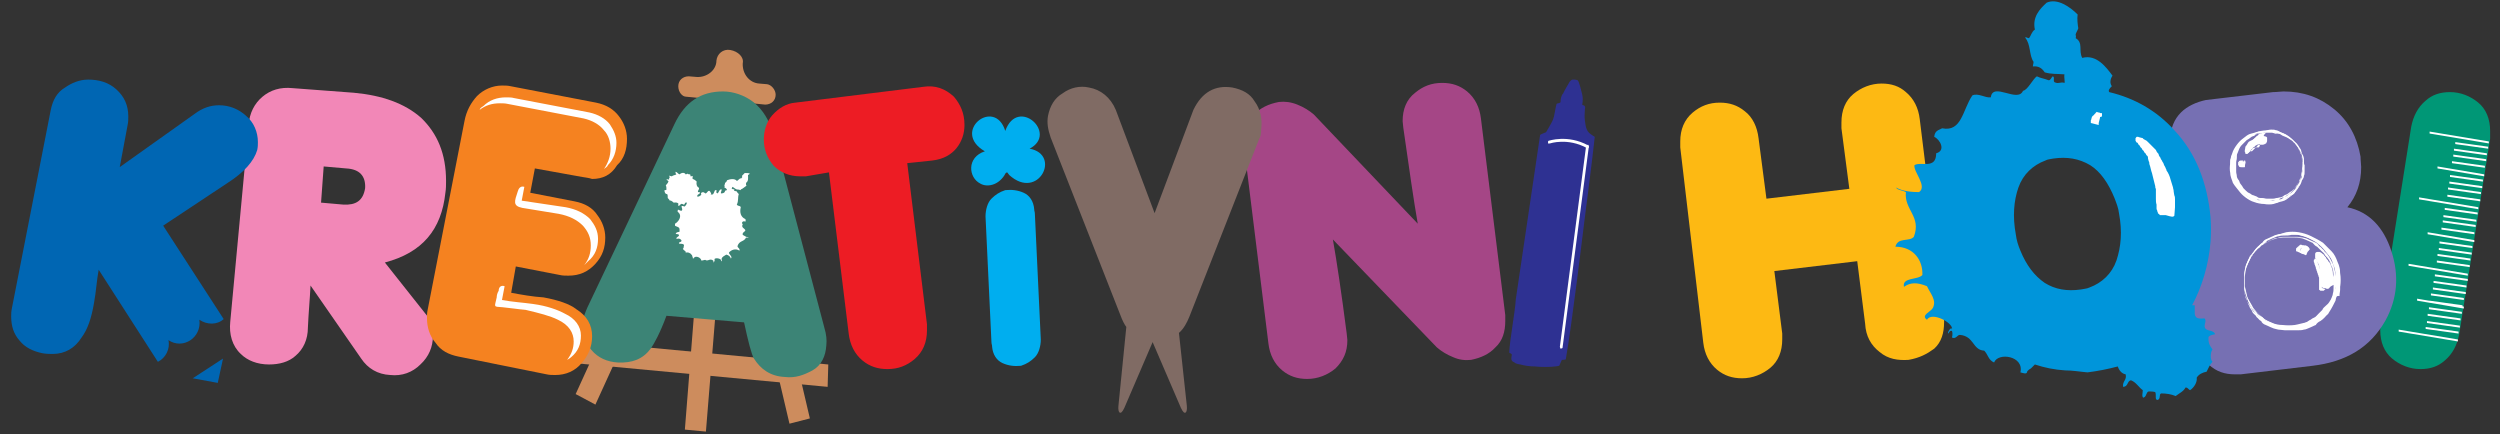 <?xml version="1.0" encoding="utf-8"?>
<!-- Generator: Adobe Illustrator 21.0.2, SVG Export Plug-In . SVG Version: 6.00 Build 0)  -->
<svg version="1.1" id="Layer_1" xmlns="http://www.w3.org/2000/svg" xmlns:xlink="http://www.w3.org/1999/xlink" x="0px" y="0px"
	 viewBox="0 0 380 66" style="enable-background:new 0 0 380 66;" xml:space="preserve">
<rect x="0" y="0" width="380" height="66" fill="#333333" stroke="none"/>
<style type="text/css">
	.st0{fill:#CD8C5D;}
	.st1{fill:#3C8476;}
	.st2{fill:#FFFFFF;}
	.st3{fill:#F287B7;}
	.st4{fill:#FDB913;}
	.st5{fill:#A54686;}
	.st6{fill:#ED1C24;}
	.st7{fill:#0066B3;}
	.st8{fill:#00AEEF;}
	.st9{fill:#F58220;}
	.st10{fill:#2E3192;}
	.st11{fill:#009776;}
	.st12{fill:#7670B3;}
	.st13{fill:#806B64;}
	.st14{fill:#0095DA;}
</style>
<g>
	<path class="st0" d="M112.9,9.6c-0.1,1.6,1,3,2.5,3.1l1.2,0.1c0.7,0.1,1.3,0.9,1.3,1.6c0,0.9-0.7,1.5-1.6,1.5l-12-1.2
		c-0.6,0-1.2-0.7-1.2-1.6c0-0.9,0.7-1.5,1.6-1.5l1.2,0.1c1.5,0.1,3-1,3-2.5c0.1-1,1-1.8,2.1-1.6C112.2,7.8,113.1,8.7,112.9,9.6"/>
	<polygon class="st0" points="86.6,51.7 125.9,55.4 125.8,58.8 86.3,55.1 	"/>
	<polygon class="st0" points="87.5,59.9 108.9,13 112.5,13.3 90.5,61.5 	"/>
	<polygon class="st0" points="111.3,13.2 123.1,63.6 120,64.4 107.9,12.9 	"/>
	<polygon class="st0" points="104.1,65.3 108.2,13.6 111.5,13.9 107.3,65.6 	"/>
	<path class="st1" d="M119.3,57.3c-2.2-0.1-3.7-1.2-4.7-2.8c-0.4-0.7-0.9-2.7-1.5-5.5l-11.8-1c-1,2.7-1.9,4.3-2.4,5
		c-1.2,1.6-2.8,2.2-5,2.1c-1.6-0.1-3-0.7-4-1.9c-1-1.2-1.5-2.7-1.3-4.1c0-0.7,0.3-1.5,0.7-2.4l13.2-27.8c1.6-3.4,4-5,7.4-5
		c1.6,0,3.3,0.6,4.6,1.6c1.5,1.2,2.4,2.8,3,4.7l7.8,29.6c0.3,1,0.4,1.9,0.3,2.7c-0.1,1.6-0.7,3-2.1,3.8
		C122.2,57,120.9,57.5,119.3,57.3"/>
	<path class="st2" d="M113.2,26.3c-0.1,0.1-0.3,0.3-0.4,0.4c0,0.1,0,0.1,0,0.3c0,0-0.1,0-0.1,0.1c-0.4,0-0.4,0.3-0.7,0.4
		c-0.3-0.4-1-0.3-1.5-0.1c0,0.1-0.1,0.3-0.3,0.4c0,0.1,0,0.3-0.1,0.3c0,0.1,0.1,0.3,0,0.4c0.3,0.1,0.4,0.3,0.4,0.4
		c0,0-0.1,0-0.3,0.1c0,0.3-0.3,0.4-0.6,0.4c-0.1-0.1,0.1-0.4,0.1-0.6c-0.3-0.1-0.4,0.3-0.6,0.6c-0.3-0.1-0.3-0.3-0.1-0.4
		c-0.1,0-0.1-0.1-0.3-0.1c-0.1,0.1-0.1,0.3-0.3,0.6c-0.1,0.1-0.3,0.1-0.4,0c0,0,0.1,0,0.1-0.1c-0.1-0.1-0.1-0.3-0.3-0.4
		c-0.3,0-0.3,0.4-0.6,0.4c-0.1-0.1-0.3-0.3-0.6-0.1c-0.1,0.1,0,0.3,0,0.3c-0.1,0.1-0.3,0.3-0.6,0.3c-0.1-0.4,0.3-0.3,0.4-0.6
		c0-0.1-0.1-0.1-0.3-0.1c-0.1-0.3,0.3-0.4,0.1-0.7c-0.3-0.1-0.4-0.6-0.3-0.9c-0.1-0.1-0.3-0.3-0.6-0.4c-0.1,0,0-0.1,0-0.1
		c-0.1,0,0-0.1,0-0.3c-0.1-0.1-0.1,0-0.3,0c-0.1,0,0-0.1-0.1-0.3c-0.1,0-0.3,0-0.4-0.1c-0.1,0-0.1,0.1-0.3,0.1
		c-0.1-0.3-0.6-0.3-0.9,0c-0.3-0.1-0.3-0.3-0.6-0.4c-0.1,0.3,0.1,0.3,0.1,0.4c-0.1,0.1-0.4,0.1-0.7,0.3c-0.1,0-0.3-0.1-0.4-0.1
		c0,0,0,0.1,0,0c0,0.1,0.1,0.1,0.1,0.3c-0.1,0-0.1,0.1-0.1,0.3c-0.1,0-0.3-0.1-0.4,0c0,0.1,0.3,0.1,0.3,0.3
		c-0.1,0.3-0.3,0.4-0.4,0.6c0.1,0.1,0.1,0.4,0.1,0.6c0,0.1-0.1,0.1-0.3,0.1c0,0.3,0.1,0.6,0.4,0.6c0.1,0.1,0.1,0.3,0.1,0.6
		c0.1,0.1,0.3,0.3,0.3,0.4c0.1-0.1,0.4,0.1,0.6,0.3c0.1,0,0.4-0.1,0.7,0.1c0,0.1,0,0.3,0,0.4c0.3,0,0.3-0.4,0.6-0.3
		c0.1,0,0.1,0.1,0.3,0.1c0.1-0.1,0.1-0.4,0.4-0.3c0,0.3-0.3,0.6-0.4,0.6c-0.1-0.1-0.3-0.1-0.4-0.1c0,0.3,0.1,0.3,0.1,0.6
		c-0.1,0.3-0.4,0-0.6,0v-0.1c-0.1,0.1-0.1,0.3-0.1,0.4c0.1,0,0.1,0.1,0.3,0.3c0.3,0.6-0.3,1.3-0.7,1.5c0,0,0,0.1,0,0.3
		c0.1,0.1,0.3,0.1,0.6,0.3c0.1,0.1,0.1,0.3,0.1,0.6c-0.1,0.1-0.4,0-0.6,0.3c0.1,0.1,0.3,0.1,0.4,0.1c0.3,0.3-0.1,0.3-0.3,0.6
		c0,0,0,0.1,0.1,0.1c0.3-0.1,0.6,0,0.7,0.3c-0.1,0.3-0.4,0.1-0.4,0.4c0.1,0.1,0.4,0,0.6,0.1c0.3,0.1,0.1,0.3,0.1,0.6
		c0,0.1-0.1,0-0.1,0.1c0.1,0.3,0.6,0.4,0.4,0.6c0.3-0.1,0.7,0,0.9,0.3l0.1,0.1c0,0.1,0,0.1,0.1,0.3v0.1c0,0.1,0.1,0.1,0.1,0.1
		c0.3-0.6,1.2-0.1,1.2,0.3c0.3,0,0.4-0.1,0.6-0.1c0.4,0.3,0.7-0.3,1.2,0.1c0.1,0.1,0,0.3,0.1,0.3c0-0.1,0.1-0.1,0.1-0.3
		c0.1,0,0,0.1,0,0.1c0.1,0,0-0.3,0-0.3c0.1-0.3,1.2-0.1,1,0.3c0.3,0,0-0.3,0.1-0.4c0.1-0.3,0.4-0.4,0.7-0.6c0.4,0.1,0.6,0.3,0.7,0.6
		c0.3-0.3-0.3-0.6-0.3-0.9c0.3-0.4,1-0.7,1.6-0.3c0.1-0.4-0.3-0.4-0.3-0.7c0.3-0.9,1-0.6,1.3-1.3c0.1,0,0.3,0.1,0.4,0
		c-0.3,0-0.7-0.3-0.9-0.4c-0.1-0.4,0.3-0.4,0.4-0.7c-0.1-0.3-0.7-0.4-0.4-0.9c-0.3-0.3,0.1-0.6,0.4-0.4c0.1-0.3,0-0.3,0-0.4
		c-0.7-0.3-0.9-1-0.7-1.8c-0.1-0.3-0.4-0.1-0.6-0.4c0.3-0.6,0.1-1,0.3-1.6c-0.1-0.1-0.3-0.3-0.3-0.4c-0.1,0-0.3-0.1-0.4-0.1
		c0,0,0-0.1,0-0.3c-0.1,0-0.1,0.1-0.1,0.1c-0.1,0-0.1-0.1-0.3-0.1c0,0,0.1-0.1,0.1-0.3c0.3,0.1,0.4,0.3,0.7,0.4c0.1,0,0.3,0,0.6,0.1
		v-0.1c0.3-0.1,0.6-0.4,0.9-0.6c0-0.1-0.1,0-0.1,0c0-0.1,0-0.3,0-0.4c0.4-0.3,0.3-0.7,0.3-1.2C114.3,26.3,113.7,26.3,113.2,26.3"/>
	<path class="st3" d="M52.6,25.6l-3.4-0.3l-0.4,5.5l3.4,0.3c1.9,0.1,3-0.6,3.3-2.5C55.6,26.8,54.7,25.7,52.6,25.6 M58.5,39.9
		l6.1,7.7c0.9,1,1.2,2.2,1.2,3.5c0,1.6-0.6,3.1-1.9,4.3c-1.2,1.2-2.8,1.8-4.6,1.6c-1.9-0.1-3.4-1-4.4-2.5l-7.7-11.1
		c-0.1,2.1-0.3,4.1-0.4,6.4c0,1.8-0.7,3.3-1.9,4.3c-1,0.9-2.4,1.3-4,1.3c-1.8,0-3.3-0.6-4.3-1.6c-1.3-1.2-1.8-3-1.6-4.9l2.8-29.9
		c0.1-1.8,0.9-3.3,2.1-4.3c1.2-1,2.7-1.5,4.6-1.3l9.3,0.7c4.3,0.4,7.7,1.6,10.2,3.8c2.5,2.4,3.8,5.5,3.8,9.6c0,0.6,0,1.2-0.1,1.8
		C67.1,34.9,64.2,38.4,58.5,39.9z"/>
	<path class="st4" d="M290.1,54.7c-1.6,0.1-3.1-0.1-4.4-1.2c-1.3-1-2.1-2.4-2.2-4.3l-1.2-9.5l-12.6,1.5l1.2,9.5c0,0.3,0,0.7,0,0.9
		c0,1.8-0.6,3.3-1.8,4.3s-2.7,1.6-4.3,1.6c-1.5,0-2.7-0.4-3.8-1.3c-1.2-1-1.9-2.4-2.1-4.1l-3.5-29.7c0-0.3,0-0.6,0-0.9
		c0-1.8,0.6-3.3,1.9-4.4c1.2-1,2.5-1.5,4.1-1.5c1.5,0,2.7,0.4,3.8,1.3c1.2,0.9,1.9,2.4,2.1,4.1l1.2,9.2l12.6-1.5l-1.2-9.2
		c0-0.3,0-0.7,0-0.9c0-1.8,0.6-3.3,1.8-4.3c1.2-1,2.7-1.6,4.3-1.6c1.5,0,2.7,0.4,3.7,1.3c1.2,1,1.9,2.4,2.1,4.1l3.7,30
		c0,0.3,0,0.6,0,0.9c0,1.6-0.4,3-1.5,4C292.9,53.8,291.8,54.4,290.1,54.7"/>
	<path class="st5" d="M223.6,54.7c-0.9,0.1-1.8,0-2.7-0.4c-1-0.4-1.8-0.9-2.5-1.5l-15.8-16.4c0.6,3.4,1.3,8.1,2.1,14.3
		c0,0.3,0.1,0.7,0.1,1c0,1.8-0.6,3.1-1.8,4.3c-1.2,1-2.7,1.6-4.3,1.6c-1.5,0-2.7-0.4-3.8-1.3c-1.2-1-1.9-2.4-2.1-4.1l-3.7-29.9
		c0-0.3,0-0.6,0-0.9c0-1.6,0.4-3,1.5-4c1-1,2.2-1.6,3.8-1.9c0.9-0.1,1.8,0,2.8,0.4c1,0.4,1.8,0.9,2.5,1.5L215.5,34
		c-0.6-3.4-1.3-8.3-2.2-14.6c0-0.3-0.1-0.7-0.1-1c0-1.8,0.6-3.3,1.9-4.3c1.2-1,2.5-1.5,4.1-1.5c1.5,0,2.7,0.4,3.8,1.3
		c1.2,1,1.9,2.4,2.1,4.1l3.7,29.9c0,0.3,0,0.6,0,0.9c0,1.6-0.4,3-1.5,4C226.4,53.8,225.1,54.4,223.6,54.7"/>
	<path class="st6" d="M141.7,24.4l-3.8,0.4l3,24.5c0,0.3,0,0.6,0,0.9c0,1.8-0.6,3.3-1.9,4.4c-1.2,1-2.5,1.5-4.1,1.5
		c-1.5,0-2.7-0.4-3.8-1.3c-1.2-1-1.9-2.4-2.1-4.1l-3-24.5l-3.5,0.6c-0.3,0-0.6,0-0.9,0c-1.6,0-3-0.6-4-1.6c-1-1.2-1.5-2.5-1.5-4
		c0-1.3,0.4-2.7,1.3-3.7c0.9-1,2.1-1.8,3.5-1.9l19.4-2.4c1.9-0.3,3.4,0.3,4.7,1.5c1,1.2,1.6,2.5,1.6,4.3c0,1.3-0.4,2.5-1.2,3.5
		C144.6,23.5,143.4,24.2,141.7,24.4"/>
	<path class="st7" d="M33.1,58.2l-3.8-0.7l4.6-3L33.1,58.2z M34.6,27.8l-9.8,6.5L34,48.5c-1,0.9-2.5,0.9-3.7,0.1
		c0.4,2.7-2.5,4.6-4.7,3.1c0.3,1.3-0.4,2.7-1.6,3.3l-9-14c-0.3,1.6-0.4,3.4-0.7,5c-0.4,2.4-1,4.1-1.9,5.3c-1,1.6-2.5,2.5-4.4,2.5
		c-0.4,0-0.9,0-1.5-0.1c-1.5-0.3-2.7-0.9-3.5-1.9c-0.9-1-1.3-2.2-1.3-3.7c0-0.4,0-0.7,0.1-1.2l5.9-30.1c0.3-1.6,1-2.8,2.2-3.5
		c1-0.7,2.2-1.2,3.5-1.2c1.6,0,3.1,0.4,4.3,1.5s1.8,2.4,1.8,4.1c0,0.4,0,0.9-0.1,1.3l-1.2,6.4l11.4-8.1c1.2-0.9,2.4-1.3,3.7-1.3
		c1.6,0,3,0.6,4.1,1.6c1.2,1,1.8,2.5,1.8,4c0,0.4,0,0.7-0.1,1.2C38.6,24.5,37.1,26.2,34.6,27.8z"/>
	<path class="st8" d="M158.2,51.6c0,1-0.3,2.1-0.9,2.7c-0.6,0.6-1.2,1-2.1,1.3c-1,0.1-1.9,0-2.8-0.4c-0.9-0.4-1.5-1.3-1.6-2.5
		c0-0.3-0.1-0.4-0.1-0.7l-0.9-19.1c0-1,0.3-2.1,0.9-2.7c0.6-0.6,1.2-1,2.1-1.3c1-0.1,1.9,0,2.8,0.4c0.9,0.4,1.5,1.3,1.6,2.5
		c0,0.3,0.1,0.4,0.1,0.7L158.2,51.6z"/>
	<path class="st8" d="M152.7,26.6c-1,1.6-2.7,1.9-3.7,1.3c-1.8-0.9-2.1-4,0.7-4.9c-5.2-3,1.5-8.3,3.1-3.1c1.9-5.3,8.1,0.4,3.7,2.7
		c4.9,0.9,1.3,8-3.1,4l-0.3-0.4C153,26.2,152.8,26.3,152.7,26.6"/>
	<path class="st9" d="M88.5,26.9l-7.2-1.3l-0.7,3.7l6.7,1.3c1.6,0.3,2.8,1,3.5,2.1c0.7,0.9,1.2,2.1,1.2,3.4c0,1.5-0.4,2.8-1.5,4
		s-2.4,1.8-4.1,1.8c-0.4,0-0.9,0-1.3-0.1l-6.7-1.3l-0.7,4c1.6,0.3,3.3,0.6,4.9,0.7c2.2,0.4,4,1,5,1.8c1.6,1,2.4,2.4,2.4,4.1
		c0,1.6-0.6,3-1.6,4.1c-1,1.2-2.4,1.8-4,1.8c-0.4,0-0.9,0-1.3-0.1l-13.4-2.7c-1.5-0.3-2.7-0.9-3.5-2.1c-0.9-1-1.3-2.4-1.3-3.7
		c0-0.4,0-0.9,0.1-1.3l5.6-28.7c0.3-1.6,1-2.8,1.9-3.8c1-1,2.4-1.6,3.8-1.6c0.4,0,0.9,0,1.3,0.1l13,2.5c1.5,0.3,2.7,1,3.5,2.1
		c0.7,0.9,1.2,2.1,1.2,3.4c0,1.6-0.4,3-1.5,4c-0.9,1.5-2.2,2.1-3.8,2.1C89.4,27,89,27,88.5,26.9"/>
	<path class="st2" d="M72.9,16.7c0.1-0.3,0.3-0.4,0.6-0.6c0.9-0.9,2.1-1.3,3.4-1.3c0.4,0,0.9,0,1.2,0.1l11.5,2.2
		c1.3,0.3,2.4,0.9,3.1,1.8c0.6,0.9,1,1.8,1,2.8c0,1.3-0.4,2.5-1.3,3.4c-0.1,0.3-0.4,0.4-0.6,0.6c0.6-0.9,1-1.9,1-3.1
		c0-1-0.3-2.1-1-2.8c-0.7-0.9-1.8-1.5-3.1-1.8l-11.5-2.2c-0.4-0.1-0.9-0.1-1.2-0.1C74.8,15.7,73.8,16,72.9,16.7"/>
	<path class="st2" d="M76.7,43.5l-0.4,2.1c1.6,0.3,3.3,0.4,4.7,0.6c2.2,0.3,3.8,0.9,4.9,1.5c1.5,0.7,2.4,1.9,2.4,3.3
		c0,1.3-0.4,2.4-1.5,3.3c-0.1,0.1-0.4,0.3-0.6,0.4c0.7-0.9,1-1.8,1-2.8c0-1.3-0.7-2.5-2.4-3.3c-1.2-0.6-2.8-1-4.9-1.5
		c-1.2-0.1-2.4-0.3-3.5-0.4c-1.5-0.1-1.2,0-0.9-1.5c0-0.3,0.1-0.7,0.3-1C75.8,43.7,76.1,43.3,76.7,43.5"/>
	<path class="st2" d="M79.7,28.4l-0.4,2.1l6.7,1c1.6,0.3,2.8,0.9,3.7,1.8c0.7,0.9,1.2,1.8,1.2,3c0,1.3-0.4,2.5-1.5,3.4
		c-0.1,0.1-0.4,0.4-0.6,0.6c0.7-0.9,1-1.8,1-3c0-1.2-0.4-2.1-1.2-3c-0.9-0.9-2.1-1.5-3.7-1.8c-1.8-0.3-3.7-0.6-5.5-0.9
		c-1.5-0.3-1.2-1-0.7-2.5C78.8,28.7,79.1,28.2,79.7,28.4"/>
	<path class="st10" d="M234.1,20.5c0.1-0.1,0.9-0.4,0.9-0.4s0.9-1.5,1-1.8c0.3-0.6,0.4-1.9,0.6-2.5c0-0.1,0.6-0.1,0.6-0.3
		c0-0.4,0.1-1,0.4-1.3c0.1-0.3,0.9-1.6,1-1.8c0.1-0.1,0.3-0.3,0.4-0.3c0.1,0,0.3,0,0.4,0c0.1,0,0.4,0.1,0.4,0.1
		c0.3,0.3,0.6,1.9,0.7,2.2c0.1,0.4,0.1,1,0,1.5c0,0.1,0.4,0.1,0.4,0.3c0.1,0.1,0,0.4,0,0.4v0.1c0,0-0.1,1.2,0,1.6
		c0.1,0.6,0.1,1.6,0.9,2.1c0.1,0.1,0.6,0.4,0.6,0.4c-0.3,3-1.6,13-1.6,13s-1.9,15.8-2.8,20.8c0,0.1-0.6,0.1-0.6,0.1
		s-0.3,0.7-0.4,0.9c-0.1,0-0.4,0.1-0.6,0.1c-0.7,0.1-2.4,0.1-3.1,0c-0.7,0-1.5-0.1-2.2-0.3c-0.1,0-0.7-0.1-0.9-0.3
		c-0.1-0.1-0.3-0.1-0.4-0.3c-0.1-0.1-0.1-0.4,0-0.9c0-0.1-0.4-0.3-0.4-0.3c0.1-2.1,0.9-6.2,1-8.1L234.1,20.5z"/>
	<path class="st2" d="M235.4,21.4c-0.1,0-0.1,0.1-0.1,0.3s0.1,0.1,0.3,0.1c0,0,2.7-0.9,5.6,0.7c0.1,0,0.3,0,0.3-0.1s0-0.3-0.1-0.3
		C238.3,20.4,235.4,21.4,235.4,21.4"/>
	<path class="st2" d="M241.5,22.3c0-0.1-0.1-0.3-0.1-0.3c-0.1,0-0.3,0.1-0.3,0.1l-4,30.6c0,0.1,0.1,0.3,0.1,0.3
		c0.1,0,0.3-0.1,0.3-0.1L241.5,22.3z"/>
	<path class="st11" d="M373.8,50.8c-0.3,1.6-1,3-2.2,4c-1,0.9-2.2,1.3-3.7,1.3c-1.6,0-3.1-0.6-4.3-1.6c-1.2-1-1.8-2.5-1.8-4.3
		c0-0.4,0-0.7,0-1.2l4.7-29.7c0.3-1.6,1-3,2.2-4c1-0.9,2.2-1.3,3.7-1.3c1.6,0,3.1,0.6,4.3,1.6s1.8,2.5,1.8,4.3c0,0.4,0,0.7,0,1.2
		L373.8,50.8z"/>
	<path class="st2" d="M369.3,20l9,1.5v0.3l-9-1.5V20z M367.7,30l9,1.5v0.3l-9-1.5V30z M373.2,21.6l5,0.7v0.3l-5-0.7V21.6z
		 M371.6,31.6l5,0.7v0.3l-5-0.7V31.6z M373,22.6l5,0.7v0.3l-5-0.7V22.6z M371.4,32.7l5,0.7v0.3l-5-0.7V32.7z M372.9,23.5l5,0.7v0.3
		l-5-0.7V23.5z M371.3,33.5l5,0.7v0.3l-5-0.7V33.5z M372.7,24.5l5,0.7v0.3l-5-0.7V24.5z M371.1,34.6l5,0.7v0.3l-5-0.7V34.6z
		 M370.5,25.3l7.1,1.2v0.3l-7.1-1.2V25.3z M369,35.3l7.1,1.2v0.3l-7.1-1.2V35.3z M372.4,26.6l5,0.7v0.3l-5-0.7V26.6z M370.8,36.7
		l5,0.7v0.3l-5-0.7V36.7z M372.3,27.6l5,0.7v0.3l-5-0.7V27.6z M370.7,37.7l5,0.7v0.3l-5-0.7V37.7z M372.1,28.5l5,0.7v0.3l-5-0.7
		V28.5z M370.5,38.6l5,0.7v0.3l-5-0.7V38.6z M372,29.6l5,0.7v0.3l-5-0.7V29.6z M370.4,39.6l5,0.7v0.3l-5-0.7V39.6z M366.1,40.1
		l9,1.5v0.3l-9-1.5V40.1z M370.1,41.7l5,0.7v0.3l-5-0.7V41.7z M370.1,41.7l5,0.7v0.3l-5-0.7V41.7z M369.9,42.7l5,0.7v0.3l-5-0.7
		V42.7z M369.9,42.7l5,0.7v0.3l-5-0.7V42.7z M369.8,43.7l5,0.7v0.3l-5-0.7V43.7z M369.8,43.7l5,0.7v0.3l-5-0.7V43.7z M369.5,44.6
		l5,0.7v0.3l-5-0.7V44.6z M369.5,44.6l5,0.7v0.3l-5-0.7V44.6z M367.4,45.4l7.1,1.2v0.3l-7.1-1.2V45.4z M369.3,45.7l5,0.7v0.3l-5-0.7
		V45.7z M369.2,46.7l5,0.7v0.3l-5-0.7V46.7z M369.2,46.7l5,0.7v0.3l-5-0.7V46.7z M369,47.7l5,0.7v0.3l-5-0.7V47.7z M369,47.7l5,0.7
		v0.3l-5-0.7V47.7z M368.9,48.8l5,0.7v0.3l-5-0.7V48.8z M368.9,48.8l5,0.7v0.3l-5-0.7V48.8z M368.7,49.7l5,0.7v0.3l-5-0.7V49.7z
		 M368.7,49.7l5,0.7v0.3l-5-0.7V49.7z M364.6,50.1l9,1.5v0.3l-9-1.5V50.1z"/>
	<path d="M347.9,40.2l-3.5,0.4l0.6,4.7l4.3-0.6c1.9-0.3,2.8-1.2,2.7-3c-0.1-1.2-1-1.8-2.8-1.8C348.6,40.1,348.4,40.1,347.9,40.2"/>
	<path d="M344.7,25.4l-2.2,0.3l0.4,4l2.2-0.3c1.5-0.1,2.2-1,2.1-2.5C347,25.7,346.1,25.3,344.7,25.4"/>
	<path class="st12" d="M351.5,55.6l-10.9,1.3c-0.3,0-0.6,0-0.9,0c-1.5,0-2.8-0.4-4-1.5c-1.2-0.9-1.8-2.2-2.1-3.8L329.9,22
		c0-0.3,0-0.6,0-0.9c0-1.6,0.6-3,1.6-4c1-1,2.4-1.6,3.8-1.9l10.2-1.2c0.6,0,1.2-0.1,1.6-0.1c3,0,5.5,0.9,7.7,2.7s3.5,4.3,4,7.2
		c0,0.6,0.1,1.2,0.1,1.6c0,2.4-0.7,4.4-2.1,6.1c3.3,0.7,5.5,3,6.7,6.7c1.2,3.7,0.9,7.2-0.9,10.5C360.3,52.8,356.6,55,351.5,55.6"/>
	<path class="st2" d="M340.5,24.5h0.1c0.1,0,0.1,0,0.3,0c0.1,0,0.1,0,0.3,0.1c0,0,0.1,0,0.1,0.1l-0.1,0.7h-0.1H341
		c-0.1,0-0.1,0-0.3,0c-0.1,0-0.1,0-0.3-0.1c-0.1,0-0.1-0.1-0.1-0.1v-0.1c0-0.1,0-0.3,0.1-0.4C340.2,24.5,340.4,24.5,340.5,24.5
		 M344.2,20.8c0,0,0.1,0,0.1,0.1l0.1,0.1c0,0,0,0.1,0,0.3s0,0.1,0,0.1c0,0.1-0.1,0.3-0.1,0.3c-0.1,0.1-0.3,0.1-0.4,0.1
		s-0.3,0.1-0.4,0.1s-0.3,0.1-0.4,0.1c-0.1,0.1-0.3,0.1-0.4,0.3c-0.1,0.1-0.3,0.1-0.3,0.3c-0.1,0.1-0.3,0.1-0.3,0.3
		c-0.1,0.1-0.3,0.3-0.3,0.3s-0.1,0-0.1,0.1h-0.1c-0.1,0-0.1,0-0.3-0.1c-0.1-0.1-0.1-0.1-0.1-0.3c0-0.1,0.1-0.4,0.1-0.6
		c0.1-0.1,0.3-0.4,0.4-0.6s0.4-0.3,0.6-0.4c0.3-0.1,0.4-0.3,0.7-0.4c0.3-0.1,0.4-0.1,0.7-0.3C343.8,20.8,343.9,20.8,344.2,20.8z
		 M345.4,20.1c-0.4,0-1,0-1.5,0c-0.4,0.1-0.9,0.1-1.3,0.4c-0.4,0.1-0.7,0.4-1.2,0.7c-0.3,0.3-0.7,0.6-0.9,1
		c-0.3,0.4-0.4,0.7-0.7,1.2c-0.1,0.4-0.3,0.9-0.3,1.5c0,0.4,0,1,0,1.5c0.1,0.4,0.1,0.9,0.4,1.3c0.1,0.4,0.4,0.7,0.7,1.2
		c0.3,0.3,0.6,0.7,1,0.9c0.4,0.3,0.7,0.4,1.2,0.6s0.9,0.3,1.5,0.3c0.4,0,1,0,1.5,0c0.4-0.1,0.9-0.3,1.3-0.4c0.4-0.1,0.7-0.4,1.2-0.7
		c0.3-0.3,0.7-0.6,0.9-1c0.3-0.4,0.4-0.7,0.7-1.2c0.1-0.4,0.3-0.9,0.3-1.3c0-0.4,0-1,0-1.5c-0.1-0.4-0.1-0.9-0.4-1.3
		c-0.1-0.4-0.4-0.7-0.7-1.2c-0.3-0.3-0.6-0.7-1-0.9c-0.4-0.3-0.7-0.4-1.2-0.6C346.4,20.2,345.8,20.1,345.4,20.1z M345.2,19.8
		c0.6,0,1,0.1,1.5,0.3s0.9,0.4,1.3,0.7c0.4,0.3,0.7,0.6,1,1c0.3,0.4,0.6,0.7,0.7,1.2c0.1,0.4,0.3,0.9,0.4,1.5c0.1,0.4,0.1,1,0,1.6
		c0,0.4-0.1,1-0.3,1.5c-0.1,0.4-0.4,0.9-0.7,1.3c-0.3,0.4-0.6,0.7-1,1s-0.7,0.6-1.2,0.7s-0.9,0.3-1.3,0.4c-0.4,0.1-1,0.1-1.5,0
		c-0.4,0-1-0.1-1.5-0.3c-0.4-0.1-0.9-0.4-1.3-0.7c-0.4-0.3-0.7-0.6-1-1c-0.3-0.4-0.6-0.7-0.9-1.2c-0.1-0.4-0.4-0.9-0.4-1.5
		c-0.1-0.4-0.1-1,0-1.5c0-0.6,0.1-1,0.3-1.5c0.1-0.4,0.4-0.9,0.7-1.3c0.3-0.4,0.6-0.7,1-1s0.7-0.6,1.2-0.7s0.9-0.3,1.5-0.4
		C344.2,19.8,344.8,19.8,345.2,19.8z"/>
	<path class="st2" d="M340.7,24.7L340.7,24.7L340.7,24.7L340.7,24.7c-0.1,0-0.1,0-0.3,0l0,0v0.1V25l0,0l0,0l0,0l0,0c0,0,0,0,0.1,0
		c0,0,0,0,0.1,0h0.1h0.1h0.1h0.1l0,0h0.1l0,0v-0.6l0,0l0,0c0,0,0,0-0.1,0c0,0,0,0-0.1,0l0,0H341l0,0
		C340.8,24.7,340.8,24.7,340.7,24.7L340.7,24.7L340.7,24.7z M340.7,24.4L340.7,24.4L340.7,24.4h0.1l0,0h0.1l0,0h0.1l0,0h0.1h0.1l0,0
		c0,0,0.1,0,0.1,0.1l0,0v0.1l-0.1,0.7v0.1h-0.1l0,0l0,0h-0.1l0,0H341l0,0h-0.1l0,0h-0.1l0,0h-0.1h-0.1h-0.1c0,0-0.1,0-0.1-0.1
		c0,0-0.1,0-0.1-0.1c0,0,0-0.1-0.1-0.1l0,0V25c0-0.1,0-0.1,0-0.3c0-0.1,0-0.1,0.1-0.1c0-0.1,0.1-0.1,0.1-0.1
		C340.4,24.4,340.5,24.4,340.7,24.4L340.7,24.4z M344.2,21L344.2,21c-0.1,0-0.1,0-0.3,0s-0.1,0-0.3,0c-0.1,0-0.1,0-0.3,0.1
		c-0.1,0-0.3,0.1-0.3,0.1c-0.1,0-0.3,0.1-0.3,0.1c-0.1,0-0.3,0.1-0.3,0.1c-0.1,0.1-0.1,0.1-0.3,0.3c-0.1,0.1-0.1,0.1-0.3,0.3
		c-0.1,0.1-0.1,0.1-0.3,0.3c0,0.1-0.1,0.1-0.1,0.3s-0.1,0.1-0.1,0.3c0,0.1,0,0.1,0,0.3v0.1c0,0,0,0,0,0.1l0,0c0,0,0,0,0.1,0l0,0
		c0,0,0,0,0.1,0l0,0l0,0l0,0c0,0,0,0,0.1,0l0.1-0.1l0.1-0.1l0,0l0.1-0.1l0,0l0.1-0.1l0.1-0.1l0.1-0.1l0.1-0.1l0.1-0.1l0,0l0.1-0.1
		c0.1,0,0.1,0,0.3-0.1c0.1,0,0.1,0,0.3,0h0.1h0.1c0,0,0.1,0,0.1-0.1c0,0,0,0,0.1-0.1v-0.1c0,0,0,0,0-0.1c0,0,0,0,0-0.1
		c0,0,0,0,0-0.1c0,0,0,0,0-0.1l0,0C344.2,21.1,344.2,21.1,344.2,21C344.2,21.1,344.2,21.1,344.2,21L344.2,21
		C344.2,21.1,344.2,21,344.2,21L344.2,21z M344.2,20.7C344.2,20.8,344.2,20.8,344.2,20.7L344.2,20.7c0.1,0,0.3,0.1,0.3,0.1l0,0
		c0,0,0,0,0.1,0.1v0.1l0,0v0.1v0.1v0.1c0,0,0,0,0,0.1c0,0.1,0,0.1-0.1,0.3c0,0.1-0.1,0.1-0.1,0.1l-0.1,0.1c0,0-0.1,0-0.3,0.1
		c0,0-0.1,0-0.3,0c-0.1,0-0.1,0-0.3,0h-0.1c0,0-0.1,0-0.1,0.1l0,0c-0.1,0-0.1,0.1-0.1,0.1l-0.1,0.1l-0.1,0.1l-0.1,0.1l-0.1,0.1l0,0
		l-0.1,0.1l0,0l-0.1,0.1l-0.1,0.1l0,0l0,0l-0.1,0.1l0,0h-0.1h-0.1h-0.1l0,0c0,0-0.1,0-0.1-0.1l0,0l-0.1-0.1c0,0,0-0.1,0-0.3
		c0-0.1,0-0.1,0.1-0.3c0-0.1,0.1-0.1,0.1-0.3c0-0.1,0.1-0.1,0.1-0.3c0.1-0.1,0.1-0.1,0.3-0.3c0.1-0.1,0.1-0.1,0.3-0.3
		c0.1-0.1,0.1-0.1,0.3-0.3c0.1-0.1,0.3-0.1,0.3-0.3c0.1,0,0.3-0.1,0.3-0.1c0.1,0,0.3-0.1,0.3-0.1c0.1,0,0.3-0.1,0.3-0.1
		c0.1,0,0.3,0,0.3,0C343.9,20.7,344.1,20.7,344.2,20.7z M345.4,20.2c-0.3,0-0.4,0-0.7,0s-0.4,0-0.7,0l0,0c-0.3,0-0.4,0.1-0.7,0.1
		l0,0c-0.1,0-0.4,0.1-0.6,0.3c-0.1,0.1-0.4,0.1-0.6,0.3c-0.1,0.1-0.4,0.3-0.6,0.4c-0.1,0.1-0.3,0.3-0.4,0.4
		c-0.1,0.1-0.3,0.3-0.4,0.4c-0.3,0.3-0.4,0.7-0.6,1.2c-0.1,0.1-0.1,0.4-0.1,0.7c0,0.3-0.1,0.4-0.1,0.7c0,0.3,0,0.4,0,0.7
		c0,0.3,0,0.4,0,0.7c0,0.3,0.1,0.4,0.1,0.7c0,0.1,0.1,0.4,0.3,0.6c0.1,0.1,0.1,0.4,0.3,0.6l0,0c0.1,0.1,0.3,0.4,0.4,0.6
		c0.1,0.1,0.3,0.3,0.4,0.4c0.1,0.1,0.3,0.3,0.6,0.4c0.1,0.1,0.4,0.3,0.6,0.3c0.1,0.1,0.4,0.1,0.6,0.3c0.1,0.1,0.4,0.1,0.7,0.1
		s0.4,0.1,0.7,0.1s0.4,0,0.7,0s0.4,0,0.7-0.1c0.3,0,0.4-0.1,0.6-0.1c0.1,0,0.4-0.1,0.6-0.3c0.1-0.1,0.4-0.1,0.6-0.3
		c0.1-0.1,0.4-0.3,0.6-0.4c0.1-0.1,0.3-0.3,0.4-0.4c0.1-0.1,0.3-0.3,0.4-0.6c0.1-0.1,0.3-0.4,0.3-0.6c0.1-0.1,0.1-0.4,0.3-0.6
		c0.1-0.1,0.1-0.4,0.1-0.6s0.1-0.4,0.1-0.7c0-0.4,0-0.9,0-1.3c0-0.3-0.1-0.4-0.1-0.6c0-0.1-0.1-0.4-0.3-0.6
		c-0.1-0.4-0.4-0.7-0.7-1.2c-0.1-0.1-0.3-0.3-0.4-0.4c-0.1-0.1-0.3-0.3-0.6-0.4c-0.3-0.3-0.7-0.4-1.2-0.6c-0.1-0.1-0.4-0.1-0.6-0.1
		C345.8,20.4,345.7,20.2,345.4,20.2z M346,20.1c-0.1,0-0.4-0.1-0.6-0.1c-0.3,0-0.4,0-0.7,0l0,0c-0.3,0-0.4,0-0.7,0.1
		c-0.3,0-0.4,0.1-0.7,0.1s-0.4,0.1-0.7,0.3c-0.1,0.1-0.4,0.1-0.6,0.3c-0.1,0.1-0.4,0.3-0.6,0.4c-0.1,0.1-0.3,0.3-0.6,0.4
		c-0.1,0.1-0.3,0.3-0.4,0.6c-0.1,0.1-0.3,0.4-0.4,0.6c-0.1,0.1-0.1,0.4-0.3,0.7l0,0c-0.1,0.3-0.1,0.4-0.1,0.7l0,0
		c0,0.3-0.1,0.4-0.1,0.7c0,0.3,0,0.4,0,0.7c0,0.3,0,0.4,0.1,0.7c0,0.3,0.1,0.4,0.1,0.7c0.1,0.3,0.1,0.4,0.3,0.6
		c0.1,0.1,0.3,0.4,0.3,0.6c0.1,0.1,0.3,0.4,0.4,0.6c0.1,0.1,0.3,0.3,0.4,0.4c0.1,0.1,0.4,0.3,0.6,0.4c0.1,0.1,0.4,0.3,0.6,0.4
		c0.1,0.1,0.4,0.1,0.7,0.3s0.4,0.1,0.7,0.1s0.4,0.1,0.7,0.1c0.3,0,0.4,0,0.7,0c0.3,0,0.4,0,0.7-0.1c0.3,0,0.4-0.1,0.7-0.1
		s0.4-0.1,0.6-0.3c0.1-0.1,0.4-0.1,0.6-0.3c0.1-0.1,0.4-0.3,0.6-0.4c0.1-0.1,0.3-0.3,0.4-0.4c0.1-0.1,0.3-0.3,0.4-0.6
		c0.1-0.1,0.3-0.4,0.4-0.6c0.1-0.1,0.1-0.4,0.3-0.6c0.1-0.3,0.1-0.4,0.1-0.7c0-0.3,0.1-0.4,0.1-0.7c0-0.3,0-0.6,0-0.7
		c0-0.3,0-0.4-0.1-0.7c0-0.3-0.1-0.4-0.1-0.7c0-0.3-0.1-0.4-0.3-0.7c-0.1-0.1-0.1-0.4-0.3-0.6c-0.1-0.1-0.3-0.4-0.4-0.6
		s-0.1-0.1-0.3-0.3c0.1,0.1,0.1,0.3,0.3,0.3c0.3,0.3,0.6,0.7,0.7,1.2c0.1,0.1,0.1,0.4,0.3,0.6c0,0.3,0.1,0.4,0.1,0.7
		c0.1,0.4,0.1,1,0,1.5c0,0.3,0,0.4-0.1,0.7c0,0.3-0.1,0.4-0.1,0.7c-0.1,0.3-0.1,0.4-0.3,0.6c-0.1,0.1-0.3,0.4-0.4,0.6
		c-0.1,0.1-0.3,0.4-0.4,0.6c-0.1,0.1-0.3,0.3-0.4,0.4c-0.1,0.1-0.4,0.3-0.6,0.4c-0.1,0.1-0.4,0.3-0.6,0.3c-0.1,0.1-0.4,0.1-0.6,0.3
		c-0.3,0.1-0.4,0.1-0.7,0.1s-0.4,0.1-0.7,0.1s-0.4,0-0.7,0c-0.3,0-0.4,0-0.7-0.1c-0.3,0-0.4-0.1-0.7-0.1c-0.3-0.1-0.4-0.1-0.7-0.3
		c-0.1-0.1-0.4-0.3-0.6-0.4c-0.1-0.1-0.4-0.3-0.6-0.4c-0.1-0.1-0.3-0.3-0.4-0.4c-0.1-0.1-0.3-0.4-0.4-0.6l0,0
		c-0.1-0.1-0.3-0.4-0.3-0.6c-0.1-0.1-0.1-0.4-0.3-0.6c0-0.3-0.1-0.4-0.1-0.7s0-0.4,0-0.7s0-0.4,0-0.7c0-0.3,0-0.4,0.1-0.7
		c0-0.3,0.1-0.4,0.1-0.7c0.1-0.4,0.4-0.9,0.7-1.3c0.1-0.1,0.3-0.4,0.4-0.6c0.1-0.1,0.3-0.3,0.6-0.4c0.1-0.1,0.4-0.3,0.6-0.4
		c0.1-0.1,0.4-0.3,0.6-0.3c0.1-0.1,0.4-0.1,0.7-0.3l0,0c0.3,0,0.4-0.1,0.7-0.1l0,0c0.3,0,0.4,0,0.7,0c0.3,0,0.4,0,0.7,0
		C345.5,20,345.7,20.1,346,20.1z M345.2,19.7c0.3,0,0.6,0,0.7,0.1c0.3,0,0.4,0.1,0.7,0.3s0.4,0.1,0.7,0.3c0.3,0.1,0.4,0.3,0.6,0.4
		c0.4,0.3,0.7,0.6,1.2,1c0.1,0.1,0.3,0.4,0.4,0.6c0.1,0.1,0.3,0.4,0.3,0.6c0.1,0.3,0.1,0.4,0.3,0.7c0.1,0.3,0.1,0.4,0.1,0.7
		c0,0.3,0,0.6,0.1,0.7c0,0.3,0,0.6,0,0.9c0,0.3,0,0.6-0.1,0.7c0,0.3-0.1,0.4-0.3,0.7c-0.1,0.3-0.1,0.4-0.3,0.7
		c-0.1,0.1-0.3,0.4-0.4,0.6c-0.1,0.1-0.3,0.4-0.4,0.6s-0.3,0.3-0.6,0.4c-0.1,0.1-0.4,0.3-0.6,0.4c-0.1,0.1-0.4,0.3-0.6,0.3
		c-0.3,0.1-0.4,0.1-0.7,0.3s-0.4,0.1-0.7,0.1c-0.3,0-0.4,0-0.7,0.1c-0.3,0-0.6,0-0.7,0c-0.3,0-0.6,0-0.7-0.1c-0.3,0-0.4-0.1-0.7-0.3
		c-0.3-0.1-0.4-0.1-0.7-0.3s-0.4-0.3-0.6-0.4c-0.1-0.1-0.4-0.3-0.6-0.4c-0.1-0.1-0.3-0.3-0.6-0.6c-0.1-0.1-0.3-0.4-0.4-0.6
		s-0.3-0.4-0.4-0.6c-0.1-0.3-0.1-0.4-0.3-0.7c-0.1-0.3-0.1-0.4-0.1-0.7c0-0.3-0.1-0.4-0.1-0.7c0-0.3,0-0.6,0-0.7
		c0-0.3,0-0.6,0.1-0.7l0,0c0-0.3,0.1-0.4,0.3-0.7l0,0c0.1-0.3,0.1-0.4,0.3-0.7c0.1-0.3,0.3-0.4,0.4-0.6c0.1-0.1,0.3-0.4,0.4-0.6
		c0.1-0.1,0.3-0.3,0.6-0.4c0.1-0.1,0.4-0.3,0.6-0.4c0.1-0.1,0.4-0.3,0.6-0.3c0.3-0.1,0.4-0.1,0.7-0.3c0.3-0.1,0.4-0.1,0.7-0.1
		s0.4,0,0.7-0.1C344.8,19.7,345.1,19.7,345.2,19.7z"/>
	<path class="st2" d="M350.9,38c0,0,0,0.1-0.1,0.1c0,0.1-0.1,0.1-0.1,0.3c0,0.1-0.1,0.1-0.1,0.3l-0.1,0.1l-0.9-0.4v-0.1
		c0,0,0-0.1,0.1-0.3c0-0.1,0.1-0.1,0.1-0.3s0.1-0.1,0.1-0.3c0.1-0.1,0.1-0.1,0.3-0.1c0.1,0,0.1,0,0.3,0c0.1,0.1,0.3,0.1,0.4,0.3
		C351,37.5,351,37.7,350.9,38 M354,43.7c0,0.1-0.1,0.1-0.1,0.1c-0.1,0-0.1,0-0.3,0c-0.1,0-0.1,0-0.3,0c-0.1,0-0.1,0-0.3-0.1
		c-0.1-0.1-0.3-0.1-0.3-0.3c0-0.1,0-0.3,0-0.6c0-0.1,0-0.4,0-0.6c0-0.1,0-0.4,0-0.6c0-0.1-0.1-0.4-0.1-0.6c0-0.1-0.1-0.3-0.1-0.6
		c0-0.1-0.1-0.3-0.3-0.6c-0.1-0.1-0.1-0.4-0.3-0.6c0,0,0-0.1,0-0.3c0-0.1,0-0.1,0-0.3c0-0.1,0.1-0.3,0.3-0.3c0.1,0,0.3,0,0.4,0
		c0.3,0.1,0.4,0.3,0.6,0.4c0.1,0.3,0.3,0.4,0.4,0.7s0.3,0.6,0.4,1c0.1,0.3,0.1,0.7,0.1,1c0,0.3,0,0.6,0,0.9
		C354.1,43.3,354,43.6,354,43.7z M354.4,45.5c0.3-0.6,0.4-1.2,0.6-1.8c0.1-0.6,0.1-1.2,0-1.8c0-0.6-0.1-1.2-0.4-1.8
		c-0.1-0.6-0.4-1-0.9-1.6c-0.3-0.4-0.7-0.9-1.2-1.3c-0.4-0.4-1-0.7-1.6-1c-0.6-0.3-1.2-0.4-1.8-0.6c-0.6-0.1-1.2-0.1-1.8,0
		c-0.6,0-1.2,0.3-1.8,0.4c-0.6,0.3-1,0.4-1.6,0.9c-0.4,0.3-0.9,0.7-1.3,1.3c-0.4,0.4-0.7,1-1,1.6s-0.4,1.2-0.4,1.8
		c0,0.6,0,1.2,0,1.8c0.1,0.6,0.3,1.2,0.4,1.8c0.3,0.6,0.6,1,0.9,1.6c0.3,0.4,0.7,0.9,1.2,1.3c0.4,0.4,1,0.7,1.5,0.9
		c0.6,0.3,1.2,0.4,1.8,0.4c0.6,0.1,1.2,0.1,1.8,0c0.6-0.1,1.2-0.3,1.8-0.4c0.6-0.3,1-0.4,1.5-0.9c0.4-0.3,0.9-0.7,1.3-1.2
		C353.8,46.7,354.1,46.1,354.4,45.5z M354.9,45.5c-0.3,0.6-0.6,1.2-1,1.8c-0.4,0.6-0.9,1-1.3,1.3c-0.4,0.4-1,0.7-1.6,0.9
		c-0.6,0.3-1.2,0.4-1.8,0.4c-0.6,0.1-1.3,0.1-1.9,0c-0.6-0.1-1.3-0.3-1.9-0.6c-0.6-0.3-1.2-0.6-1.6-1c-0.4-0.4-0.9-0.9-1.3-1.3
		c-0.4-0.4-0.7-1-0.9-1.6c-0.3-0.6-0.4-1.2-0.4-1.8c-0.1-0.6,0-1.2,0-1.9c0.1-0.6,0.3-1.3,0.6-1.9c0.3-0.6,0.6-1.2,1-1.6
		c0.4-0.6,0.9-1,1.3-1.3c0.4-0.4,1-0.7,1.6-1c0.6-0.3,1.2-0.4,1.8-0.6c0.6-0.1,1.3-0.1,1.9,0c0.6,0.1,1.3,0.3,1.9,0.6
		c0.6,0.3,1.2,0.6,1.8,1c0.4,0.4,0.9,0.9,1.3,1.3s0.7,1,0.9,1.6c0.3,0.6,0.4,1.2,0.4,1.8c0.1,0.6,0.1,1.3,0,1.9
		C355.3,44.3,355.1,44.9,354.9,45.5z"/>
	<path class="st2" d="M349.4,38.3L349.4,38.3 M350.7,38L350.7,38L350.7,38c0-0.1,0.1-0.3,0.1-0.3v-0.1l-0.1-0.1c0,0-0.1-0.1-0.3-0.1
		l0,0c0,0,0,0-0.1,0l0,0c0,0,0,0-0.1,0c0,0,0,0-0.1,0c0,0,0,0-0.1,0.1c0,0,0,0.1-0.1,0.1c0,0,0,0.1-0.1,0.1l0,0c0,0,0,0.1-0.1,0.1
		l0,0V38l0,0c0,0,0,0,0,0.1l0,0c0,0,0,0,0,0.1l0,0l0,0l0.7,0.3l0,0l0,0c0,0,0,0,0.1-0.1c0,0,0-0.1,0.1-0.1c0,0,0-0.1,0.1-0.1l0,0
		C350.7,38.1,350.7,38.1,350.7,38L350.7,38L350.7,38L350.7,38z M351,38L351,38L351,38l-0.1,0.1l0,0c0,0,0,0.1-0.1,0.1l0,0
		c0,0,0,0.1-0.1,0.1c0,0,0,0.1-0.1,0.1c0,0,0,0.1-0.1,0.1l0,0l-0.1,0.1H350l-0.9-0.4h-0.1v-0.1v-0.1V38l0,0v-0.1l0,0c0,0,0,0,0-0.1
		l0,0c0,0,0-0.1,0.1-0.1l0,0c0,0,0-0.1,0.1-0.1l0,0c0,0,0-0.1,0.1-0.1l0.1-0.1l0.1-0.1c0,0,0.1,0,0.1-0.1h0.1h0.1l0,0
		c0.1,0,0.1,0.1,0.3,0.1c0.1,0,0.1,0.1,0.1,0.1c0,0.1,0.1,0.1,0.1,0.3C351.2,37.7,351.2,37.8,351,38L351,38z M353.8,43.7L353.8,43.7
		L353.8,43.7c0.1-0.1,0.1-0.3,0.1-0.4c0-0.1,0-0.3,0-0.4s0-0.3,0-0.4l0,0c0-0.1,0-0.3,0-0.4c0-0.1,0-0.3-0.1-0.4
		c0-0.1-0.1-0.3-0.1-0.4c-0.1-0.3-0.3-0.6-0.3-0.9c0-0.1-0.1-0.3-0.3-0.4c-0.1-0.1-0.1-0.3-0.3-0.3c-0.1-0.1-0.1-0.1-0.3-0.3l0,0
		c-0.1,0-0.1-0.1-0.3-0.1H352h-0.1c0,0-0.1,0-0.1,0.1c0,0,0,0.1-0.1,0.1l0,0c0,0,0,0,0,0.1c0,0,0,0,0,0.1c0,0,0,0,0,0.1l0,0l0,0
		c0,0.1,0.1,0.1,0.1,0.3s0.1,0.1,0.1,0.3c0,0.1,0.1,0.1,0.1,0.3c0,0.1,0,0.1,0.1,0.3c0,0.1,0,0.1,0.1,0.3c0,0.1,0,0.1,0.1,0.3
		c0,0.1,0,0.1,0.1,0.3c0,0.1,0,0.1,0.1,0.3l0,0c0,0.1,0,0.1,0,0.3c0,0.1,0,0.1,0,0.3c0,0.1,0,0.1,0,0.3c0,0.1,0,0.1,0,0.3
		c0,0.1,0,0.1,0,0.3c0,0.1,0,0.1,0,0.3c0,0,0,0.1,0.1,0.1l0,0l0.1,0.1l0,0c0,0,0,0,0.1,0h0.1h0.1h0.1h0.1l0,0
		C353.7,43.7,353.7,43.7,353.8,43.7L353.8,43.7C353.7,43.7,353.8,43.7,353.8,43.7z M354.1,43.7c0,0,0,0.1-0.1,0.1l-0.1,0.1l0,0h-0.1
		l0,0h-0.1h-0.1h-0.1h-0.1h-0.1l0,0c-0.1,0-0.1-0.1-0.3-0.1l0,0c-0.1-0.1-0.1-0.1-0.1-0.3c0-0.1,0-0.1,0-0.3c0-0.1,0-0.1,0-0.3
		c0-0.1,0-0.1,0-0.3s0-0.1,0-0.3c0-0.1,0-0.1,0-0.3c0-0.1,0-0.1,0-0.3c0-0.1,0-0.1-0.1-0.3c0-0.1,0-0.1-0.1-0.3c0-0.1,0-0.1-0.1-0.3
		c0-0.1,0-0.1-0.1-0.3c0-0.1,0-0.1-0.1-0.3c0-0.1-0.1-0.1-0.1-0.3c0-0.1-0.1-0.1-0.1-0.3c0-0.1-0.1-0.1-0.1-0.3l0,0l0,0v-0.1l0,0
		v-0.1V39v-0.1l0,0c0-0.1,0.1-0.1,0.1-0.1l0.1-0.1c0.1,0,0.1-0.1,0.3,0c0.1,0,0.1,0,0.3,0c0.1,0,0.3,0.1,0.3,0.1l0,0
		c0.1,0.1,0.1,0.1,0.3,0.3c0.1,0.1,0.1,0.3,0.3,0.4c0.1,0.1,0.1,0.3,0.3,0.4c0.1,0.3,0.3,0.6,0.4,1c0,0.1,0.1,0.3,0.1,0.6
		c0,0.1,0,0.3,0.1,0.6c0,0.1,0,0.3,0,0.4c0,0.1,0,0.3,0,0.4c0,0.1,0,0.3,0,0.4C354.1,43.6,354.1,43.7,354.1,43.7L354.1,43.7z
		 M354.9,44.8c-0.1,0.3-0.1,0.6-0.3,0.9c-0.1,0.3-0.3,0.6-0.4,0.9c-0.1,0.3-0.3,0.6-0.6,0.7c-0.1,0.3-0.4,0.4-0.6,0.7
		c-0.1,0.1-0.4,0.4-0.7,0.6c-0.3,0.1-0.4,0.3-0.7,0.4c-0.3,0.1-0.6,0.3-0.9,0.4c-0.3,0.1-0.6,0.1-0.9,0.3c-0.3,0.1-0.6,0.1-0.9,0.1
		c-0.3,0-0.6,0-0.9,0c-0.3,0-0.6,0-0.9,0c-0.3,0-0.6-0.1-0.9-0.1c-0.3-0.1-0.6-0.1-0.9-0.3c-0.3-0.1-0.6-0.3-0.9-0.4
		c-0.3-0.1-0.4-0.3-0.7-0.6c-0.3-0.1-0.4-0.4-0.7-0.6c-0.1-0.1-0.4-0.4-0.6-0.7c-0.1-0.3-0.3-0.4-0.4-0.7c-0.1-0.3-0.3-0.6-0.4-0.9
		c-0.1-0.3-0.1-0.6-0.3-0.9c-0.1-0.3-0.1-0.6-0.1-0.9c0-0.3,0-0.6,0-0.9c0-0.3,0-0.6,0-0.9c0-0.3,0.1-0.6,0.1-0.9
		c0.1-0.3,0.1-0.6,0.3-0.9c0.1-0.3,0.3-0.6,0.4-0.9c0.1-0.3,0.3-0.6,0.6-0.7c0.1-0.3,0.4-0.4,0.6-0.7c0.3-0.1,0.4-0.4,0.7-0.6
		c0.3-0.1,0.4-0.3,0.7-0.4c0.3-0.1,0.6-0.3,0.9-0.4c0.3-0.1,0.6-0.1,0.9-0.3c0.3-0.1,0.6-0.1,0.9-0.1c0.3,0,0.6,0,0.9,0
		c0.3,0,0.6,0,0.9,0c0.3,0,0.6,0.1,0.9,0.1c0.3,0.1,0.6,0.1,0.9,0.3c0.3,0.1,0.6,0.3,0.9,0.4c0.3,0.1,0.6,0.3,0.7,0.6
		c0.3,0.1,0.4,0.4,0.7,0.6c0.1,0.3,0.4,0.4,0.6,0.7c0.3,0.4,0.6,1,0.9,1.6c0.1,0.6,0.3,1.2,0.4,1.8c0,0.3,0,0.6,0,0.9
		c0,0.3,0,0.6-0.1,0.9C355,44,355,44.5,354.9,44.8z M354.3,45.5c0.1-0.3,0.3-0.6,0.3-0.9c0.1-0.3,0.1-0.6,0.1-0.9c0-0.3,0-0.6,0-0.9
		c0-0.3,0-0.6,0-0.9c0-0.6-0.1-1.2-0.4-1.6c-0.1-0.6-0.4-1-0.9-1.5c-0.1-0.3-0.3-0.4-0.6-0.7c-0.1-0.1-0.4-0.4-0.6-0.6
		c-0.3-0.1-0.4-0.3-0.7-0.6c-0.3-0.1-0.6-0.3-0.9-0.4c-0.3-0.1-0.6-0.3-0.9-0.3c-0.3-0.1-0.6-0.1-0.9-0.1c-0.3,0-0.6,0-0.9,0
		s-0.6,0-0.9,0s-0.6,0.1-0.9,0.1c-0.3,0-0.6,0.1-0.9,0.3c-0.3,0.1-0.6,0.3-0.7,0.4c-0.3,0.1-0.4,0.3-0.7,0.4s-0.4,0.3-0.7,0.6
		c-0.1,0.1-0.4,0.4-0.6,0.7c-0.1,0.3-0.3,0.4-0.6,0.7c-0.1,0.3-0.3,0.6-0.4,0.9c-0.1,0.3-0.3,0.6-0.3,0.9c-0.1,0.3-0.1,0.6-0.1,0.9
		c0,0.3,0,0.6,0,0.9c0,0.3,0,0.6,0,0.9c0,0.3,0.1,0.6,0.1,0.9c0.1,0.3,0.1,0.6,0.3,0.9c0.1,0.3,0.3,0.6,0.4,0.7
		c0.1,0.3,0.3,0.4,0.4,0.7s0.3,0.4,0.6,0.7c0.1,0.1,0.4,0.4,0.6,0.6c0.3,0.1,0.4,0.3,0.7,0.4c0.3,0.1,0.4,0.3,0.7,0.4
		c0.3,0.1,0.6,0.3,0.9,0.3c0.3,0.1,0.6,0.1,0.9,0.1c0.3,0,0.6,0,0.9,0c0.3,0,0.6,0,0.9,0c0.3,0,0.6-0.1,0.9-0.1
		c0.3,0,0.6-0.1,0.9-0.3c0.3-0.1,0.6-0.3,0.7-0.4c0.3-0.1,0.4-0.3,0.7-0.4c0.3-0.1,0.4-0.3,0.7-0.6c0.1-0.1,0.4-0.4,0.6-0.6
		c0.1-0.3,0.3-0.4,0.6-0.7C354,46.1,354.1,45.8,354.3,45.5z M353.7,47.1c0.4-0.4,0.7-1,1-1.8c0.1-0.3,0.3-0.6,0.3-0.9
		c0.1-0.3,0.1-0.6,0.1-0.9c0-0.3,0-0.6,0-0.9c0-0.3,0-0.6,0-0.9c0-0.3-0.1-0.6-0.1-0.9c-0.1-0.3-0.1-0.6-0.3-0.9
		c-0.1-0.3-0.3-0.6-0.4-0.9c-0.1-0.3-0.3-0.6-0.4-0.7c-0.1-0.3-0.4-0.4-0.6-0.7c-0.1-0.3-0.4-0.4-0.7-0.6s-0.4-0.4-0.7-0.6
		c-0.3-0.1-0.6-0.3-0.9-0.4c-0.6-0.3-1.2-0.4-1.9-0.6c-0.3,0-0.6,0-0.9,0c-0.3,0-0.6,0-0.9,0.1c-0.3,0-0.6,0.1-0.9,0.1
		c-0.3,0.1-0.6,0.1-0.9,0.3c-0.3,0.1-0.6,0.3-0.9,0.4c-0.3,0.1-0.6,0.3-0.7,0.6c-0.3,0.1-0.4,0.4-0.7,0.6c-0.3,0.3-0.4,0.4-0.6,0.7
		c-0.1,0.3-0.4,0.6-0.6,0.7c-0.1,0.3-0.3,0.6-0.4,0.9c-0.1,0.3-0.3,0.6-0.3,0.9l0,0c-0.1,0.3-0.1,0.6-0.1,0.9c0,0.3,0,0.6,0,0.9
		c0,0.3,0,0.6,0,0.9l0,0c0,0.3,0.1,0.6,0.1,0.9c0.1,0.3,0.1,0.6,0.3,0.9c0.1,0.3,0.3,0.6,0.4,0.9c0.1,0.3,0.3,0.6,0.4,0.7
		c0.1,0.3,0.4,0.4,0.6,0.7c0.1,0.3,0.4,0.4,0.7,0.6c0.3,0.1,0.4,0.4,0.7,0.6c0.3,0.1,0.6,0.3,0.9,0.4c0.3,0.1,0.6,0.3,0.9,0.3
		c0.3,0.1,0.6,0.1,0.9,0.1l0,0c0.3,0,0.6,0,0.9,0s0.6,0,0.9,0c0.3,0,0.6-0.1,0.9-0.1c0.3-0.1,0.6-0.1,0.9-0.3
		c0.3-0.1,0.6-0.3,0.9-0.4c0.3-0.1,0.6-0.3,0.7-0.4c0.3-0.1,0.4-0.4,0.7-0.6C353.2,47.7,353.5,47.4,353.7,47.1z M355,45.7
		c-0.3,0.6-0.6,1.2-1,1.8c-0.1,0.3-0.4,0.4-0.6,0.7c-0.3,0.3-0.4,0.4-0.7,0.6c-0.3,0.1-0.6,0.4-0.7,0.6c-0.3,0.1-0.6,0.3-0.9,0.4
		c-0.3,0.1-0.6,0.3-0.9,0.3c-0.3,0.1-0.6,0.1-0.9,0.1c-0.3,0-0.6,0-1,0c-0.3,0-0.6,0-1,0l0,0c-0.3,0-0.7-0.1-1-0.1
		c-0.3-0.1-0.6-0.1-1-0.3c-0.3-0.1-0.6-0.3-0.9-0.4c-0.3-0.1-0.6-0.3-0.7-0.6c-0.3-0.1-0.4-0.4-0.7-0.6c-0.1-0.3-0.4-0.4-0.6-0.7
		c-0.1-0.3-0.3-0.6-0.4-0.7c-0.1-0.3-0.3-0.6-0.4-0.9c-0.1-0.3-0.1-0.6-0.3-0.9c-0.1-0.3-0.1-0.6-0.1-0.9l0,0c0-0.3,0-0.6,0-0.9
		c0-0.3,0-0.6,0-1c0-0.3,0.1-0.6,0.1-1l0,0c0.1-0.3,0.1-0.6,0.3-0.9c0.1-0.3,0.3-0.6,0.4-0.9c0.1-0.3,0.3-0.6,0.6-0.9
		c0.1-0.3,0.4-0.4,0.6-0.7c0.3-0.3,0.4-0.4,0.7-0.6s0.6-0.4,0.7-0.6c0.3-0.1,0.6-0.3,0.9-0.4c0.3-0.1,0.6-0.3,0.9-0.3
		c0.3-0.1,0.6-0.1,0.9-0.1c0.3,0,0.6,0,1-0.1c0.3,0,0.6,0,1,0c0.6,0.1,1.3,0.3,1.9,0.6c0.3,0.1,0.6,0.3,0.9,0.4
		c0.3,0.1,0.6,0.3,0.9,0.6c0.3,0.1,0.4,0.4,0.7,0.6c0.3,0.3,0.4,0.4,0.6,0.7c0.1,0.3,0.3,0.6,0.6,0.7c0.1,0.3,0.3,0.6,0.4,0.9
		c0.1,0.3,0.3,0.6,0.3,0.9c0.1,0.3,0.1,0.6,0.1,0.9c0,0.3,0,0.6,0,1c0,0.3,0,0.6,0,1c0,0.3-0.1,0.6-0.1,1
		C355.1,44.9,355.1,45.2,355,45.7z"/>
	<path class="st13" d="M191.4,21.1l-10.6,27c-0.4,1-0.9,1.9-1.6,2.5l1.2,11.1c0.1,1-0.3,1.6-0.9,0.3l-4.3-10l0,0l-4.3,10
		c-0.6,1.3-1,0.7-0.9-0.3l1.2-12c-0.3-0.4-0.6-1-0.9-1.8l-10.6-27c-0.4-1.2-0.6-2.2-0.4-3.3c0.3-1.5,1-2.7,2.2-3.4
		c1.2-0.9,2.7-1.2,4-0.9c1.8,0.3,3.3,1.5,4.1,3.4l5.9,15.7l5.9-15.7c1.3-2.7,3.3-3.8,5.9-3.4c1.5,0.3,2.7,0.9,3.4,2.1
		c0.9,1.2,1.2,2.7,1,4.3C191.7,20.4,191.6,20.8,191.4,21.1 M175.4,46c0.9,0,1.5,0.7,1.5,1.5c0,0.9-0.7,1.5-1.5,1.5
		c-0.9,0-1.5-0.7-1.5-1.5S174.6,46,175.4,46z"/>
	<path class="st14" d="M312.1,24.1c-0.4,0.1-0.9,0.1-1.2,0.3c-1.9,0.7-3.4,2.1-4.1,4.1s-0.9,4.4-0.4,7.1c0.1,0.9,0.4,1.8,0.7,2.5
		c0.9,2.2,2.1,3.8,3.7,4.9c1.6,1,3.4,1.3,5.5,1c0.4-0.1,0.9-0.1,1.3-0.3c1.9-0.7,3.4-2.1,4.1-4.1c0.7-2.1,0.9-4.4,0.4-7.1
		c-0.1-0.9-0.4-1.6-0.7-2.4c-0.9-2.2-2.1-4-3.7-5C316,24.1,314.2,23.8,312.1,24.1 M313.9,56.3c-1.6-0.1-3.1-0.4-4.6-0.9
		c-0.1,0.1-0.3,0.3-0.6,0.6c0,0-0.6,0.3-0.6,0.6c-0.1,0.3-0.6,0.1-1,0c0.6-2.5-3.4-3.1-4-1.5c-0.9-0.4-0.9-1.2-1.5-1.8
		c-1.8-0.1-1.5-2.2-3.7-2.4c-0.4,0-0.6,0.7-1.2,0.4c0.1-0.4,0.1-0.7,0-1c-0.4-0.1-0.4,0.3-0.6,0.4c-0.1-0.3,0.6-1.2,0.6-0.6
		c0.3-1-3.1-2.8-3.8-1.5c-1-0.7,0.6-1.2,0.9-1.8c0.6-1.2-0.4-2.2-0.9-3.3c-1.5-0.6-2.5-0.6-3.5,0.1c-0.3-1.5,2.1-1,2.8-1.8
		c0.1-2.2-1.3-4.3-4.1-4.3c0.4-1.5,2.1-0.7,2.8-1.5c1.2-3.1-1.5-4.1-1.2-6.8c-0.6-0.3-1.3-0.3-1.5-0.7c1,0.6,2.5,0.7,3.5,0.7
		c1.3-0.9-0.9-3.1-0.7-4.1c1-0.6,3.3,0.7,3.3-1.8c1.5-0.4,0.6-2.1-0.3-2.5c0.1-1,0.7-1,1.2-1.3c3,0.6,3.1-2.8,4.6-5
		c0.9-0.4,1.9,0.4,2.8,0.3c0.3-2.4,4.1,0.9,4.9-1c0.7-0.1,1.5-1.8,2.1-2.2c0.6,0.3,1,0.3,1.8,0.6c0.3,0,0.4-0.4,0.6-0.6
		c0.4,0.1,0,0.7,0.3,0.9c0.6,0.3,0.9-0.1,1.5,0.1c0.1-0.1-0.1-0.9,0-1.3c-1.3-0.1-1.9,0-3-0.3c-0.4-0.6-0.9-1-1.8-0.9
		c0-0.3,0.1-0.4,0.1-0.7c-0.7-1-0.4-2.7-1.3-3.7c0.3-0.1,0.3,0.1,0.6,0.1c0.3-0.3,0.4-1,0.9-1.3c-0.4-1.9,0.7-3.1,1.8-4.1
		c1.6-0.7,3.5,0.6,4.7,1.8c-0.1,0.7,0,1.5,0.1,2.1c-0.1,0.3-0.3,0.6-0.4,0.9c0,0.3,0.1,0.3,0,0.6c1.2,0.7,0.4,1.9,1,3
		c2.2-0.6,3.7,1.5,4.6,2.7c-0.4,0.6-0.4,1.2-0.1,1.6c-0.3,0.3-0.6,0.6-0.4,0.9c3.8,0.9,7.2,2.8,9.9,5.8c3.3,3.5,5,8,5.5,13.2
		c0.1,1.3,0.1,2.5,0,3.8c-0.3,3.5-1.3,6.8-2.8,9.6h0.4v1.3c0.1,0.9,0.9,0.7,1.5,0.7c0.3,0.4,0,0.7,0,1.2c0.1,0.9,1.3,0.4,1.6,1.2
		c-0.4,0.1-0.7,0.1-1,0.4c-0.1,1,0.3,1.5,0.6,1.9c-0.3,0.4-0.4,1.5,0,1.9c-0.4,0.4-0.6,0.9-0.9,1.5c-0.6,0.1-1.2,0.4-1.5,0.9
		c0.1,0.7-0.4,1.5-1,1.9c-0.3-0.1-0.3-0.4-0.7-0.4c-0.3,0.6-1,0.9-1.5,1.3c-0.7-0.3-1.5-0.4-2.2-0.4c-0.4,0.1,0,0.9-0.6,1
		c-0.4-0.1-0.1-0.7-0.3-1.2c-0.3-0.1-0.7-0.1-1-0.1c-0.4,0.1-0.3,0.7-0.7,0.9c0-0.1-0.1,0-0.1,0.1c-0.3-0.3-0.1-0.7-0.1-1.2
		c-0.6-0.4-1-1.2-1.8-1.5c-0.6,0.1-0.4,1-1.2,1c-0.1-0.9,0.6-1,0.4-1.9c-0.6-0.1-1-0.6-1.2-1.2c-1.5,0.4-3,0.7-4.6,0.9
		C316.1,56.5,315.1,56.3,313.9,56.3z"/>
	<path class="st2" d="M330.5,32.8l0.1-1.3l0,0c0-0.1,0-0.3,0-0.6c0-0.1,0-0.4,0-0.6s0-0.4-0.1-0.6l0,0c0-0.1-0.1-0.4-0.1-0.6
		c0-0.3-0.1-0.4-0.1-0.6c-0.1-0.4-0.3-0.9-0.4-1.3c-0.1-0.4-0.3-0.9-0.6-1.3v-0.1l0,0c-0.1-0.1-0.1-0.3-0.3-0.6
		c-0.1-0.1-0.1-0.4-0.3-0.6c-0.1-0.3-0.3-0.4-0.3-0.6c-0.1-0.1-0.3-0.4-0.3-0.6c-0.1-0.1-0.3-0.3-0.4-0.6c-0.1-0.1-0.3-0.3-0.4-0.4
		c-0.1-0.1-0.3-0.3-0.4-0.4c-0.1-0.1-0.3-0.3-0.4-0.4c-0.1-0.1-0.3-0.3-0.4-0.3c-0.1-0.1-0.3-0.1-0.4-0.3c-0.1,0-0.3-0.1-0.4-0.1
		s-0.3-0.1-0.3-0.1h-0.1h-0.1l0,0l0,0l0,0c0,0-0.1,0-0.1,0.1c0,0,0,0-0.1,0.1l0,0V21v0.1c0,0,0,0,0,0.1l0,0l0,0c0,0,0,0,0,0.1
		c0,0,0,0,0,0.1l0,0l0,0l0,0l0,0l0,0l0,0c0.1,0.1,0.1,0.3,0.3,0.3c0.1,0.1,0.1,0.3,0.3,0.4c0.1,0.1,0.1,0.3,0.3,0.4
		c0.1,0.1,0.1,0.3,0.3,0.4c0.1,0.1,0.1,0.3,0.3,0.4c0.1,0.1,0.1,0.3,0.3,0.4c0.1,0.1,0.1,0.3,0.1,0.4c0,0.1,0.1,0.3,0.1,0.4
		c0.1,0.1,0.1,0.3,0.1,0.4c0,0.1,0.1,0.3,0.1,0.3c0,0.1,0.1,0.3,0.1,0.4c0,0.1,0.1,0.3,0.1,0.4l0,0l0.1,0.3l0,0l0.1,0.4l0,0l0.1,0.4
		l0.1,0.4l0,0l0,0c0,0.1,0.1,0.3,0.1,0.4c0,0.1,0.1,0.3,0.1,0.4c0,0.1,0,0.3,0.1,0.4l0,0c0,0.1,0,0.3,0,0.6c0,0.3,0,0.6,0,0.9
		c0,0.3,0,0.6,0.1,0.9c0,0.1,0,0.3,0,0.3c0,0.1,0,0.1,0,0.3l0,0c0,0.1,0,0.1,0.1,0.3c0,0.1,0,0.1,0.1,0.3c0,0,0,0,0,0.1
		c0,0,0,0,0.1,0.1l0,0c0,0,0.1,0,0.1,0.1l0,0c0,0,0.1,0,0.1,0.1h0.1h0.1l0,0h0.1h0.1h0.1h0.1h0.1l0,0h0.1l0,0c0,0,0,0,0.1,0
		C330.2,33,330.3,33,330.5,32.8L330.5,32.8L330.5,32.8C330.3,32.8,330.5,32.8,330.5,32.8 M319.5,17.7L319.5,17.7L319.5,17.7v-0.1
		l0,0c0-0.1,0-0.3,0-0.3v-0.1l0,0c0,0,0,0-0.1,0h-0.1c-0.1,0-0.1-0.1-0.3-0.1l0,0c-0.1,0-0.3-0.1-0.3-0.1l0,0l0,0l0,0l0,0
		c0,0,0,0-0.1,0.1c0,0,0,0-0.1,0.1c0,0,0,0.1-0.1,0.1c0,0,0,0.1-0.1,0.1l0,0c0,0,0,0.1-0.1,0.1c0,0.1,0,0.1-0.1,0.1
		c0,0,0,0.1-0.1,0.1l0,0l-0.1,0.3c0,0.1,0,0.1-0.1,0.3c0,0,0,0.1,0,0.3l0,0v0.1l0,0l0,0l1.2,0.3v-0.1v-0.1l0,0v-0.1
		c0-0.1,0.1-0.3,0.1-0.4c0-0.1,0.1-0.3,0.1-0.4l0,0v-0.1l0,0L319.5,17.7L319.5,17.7z"/>
</g>
</svg>

